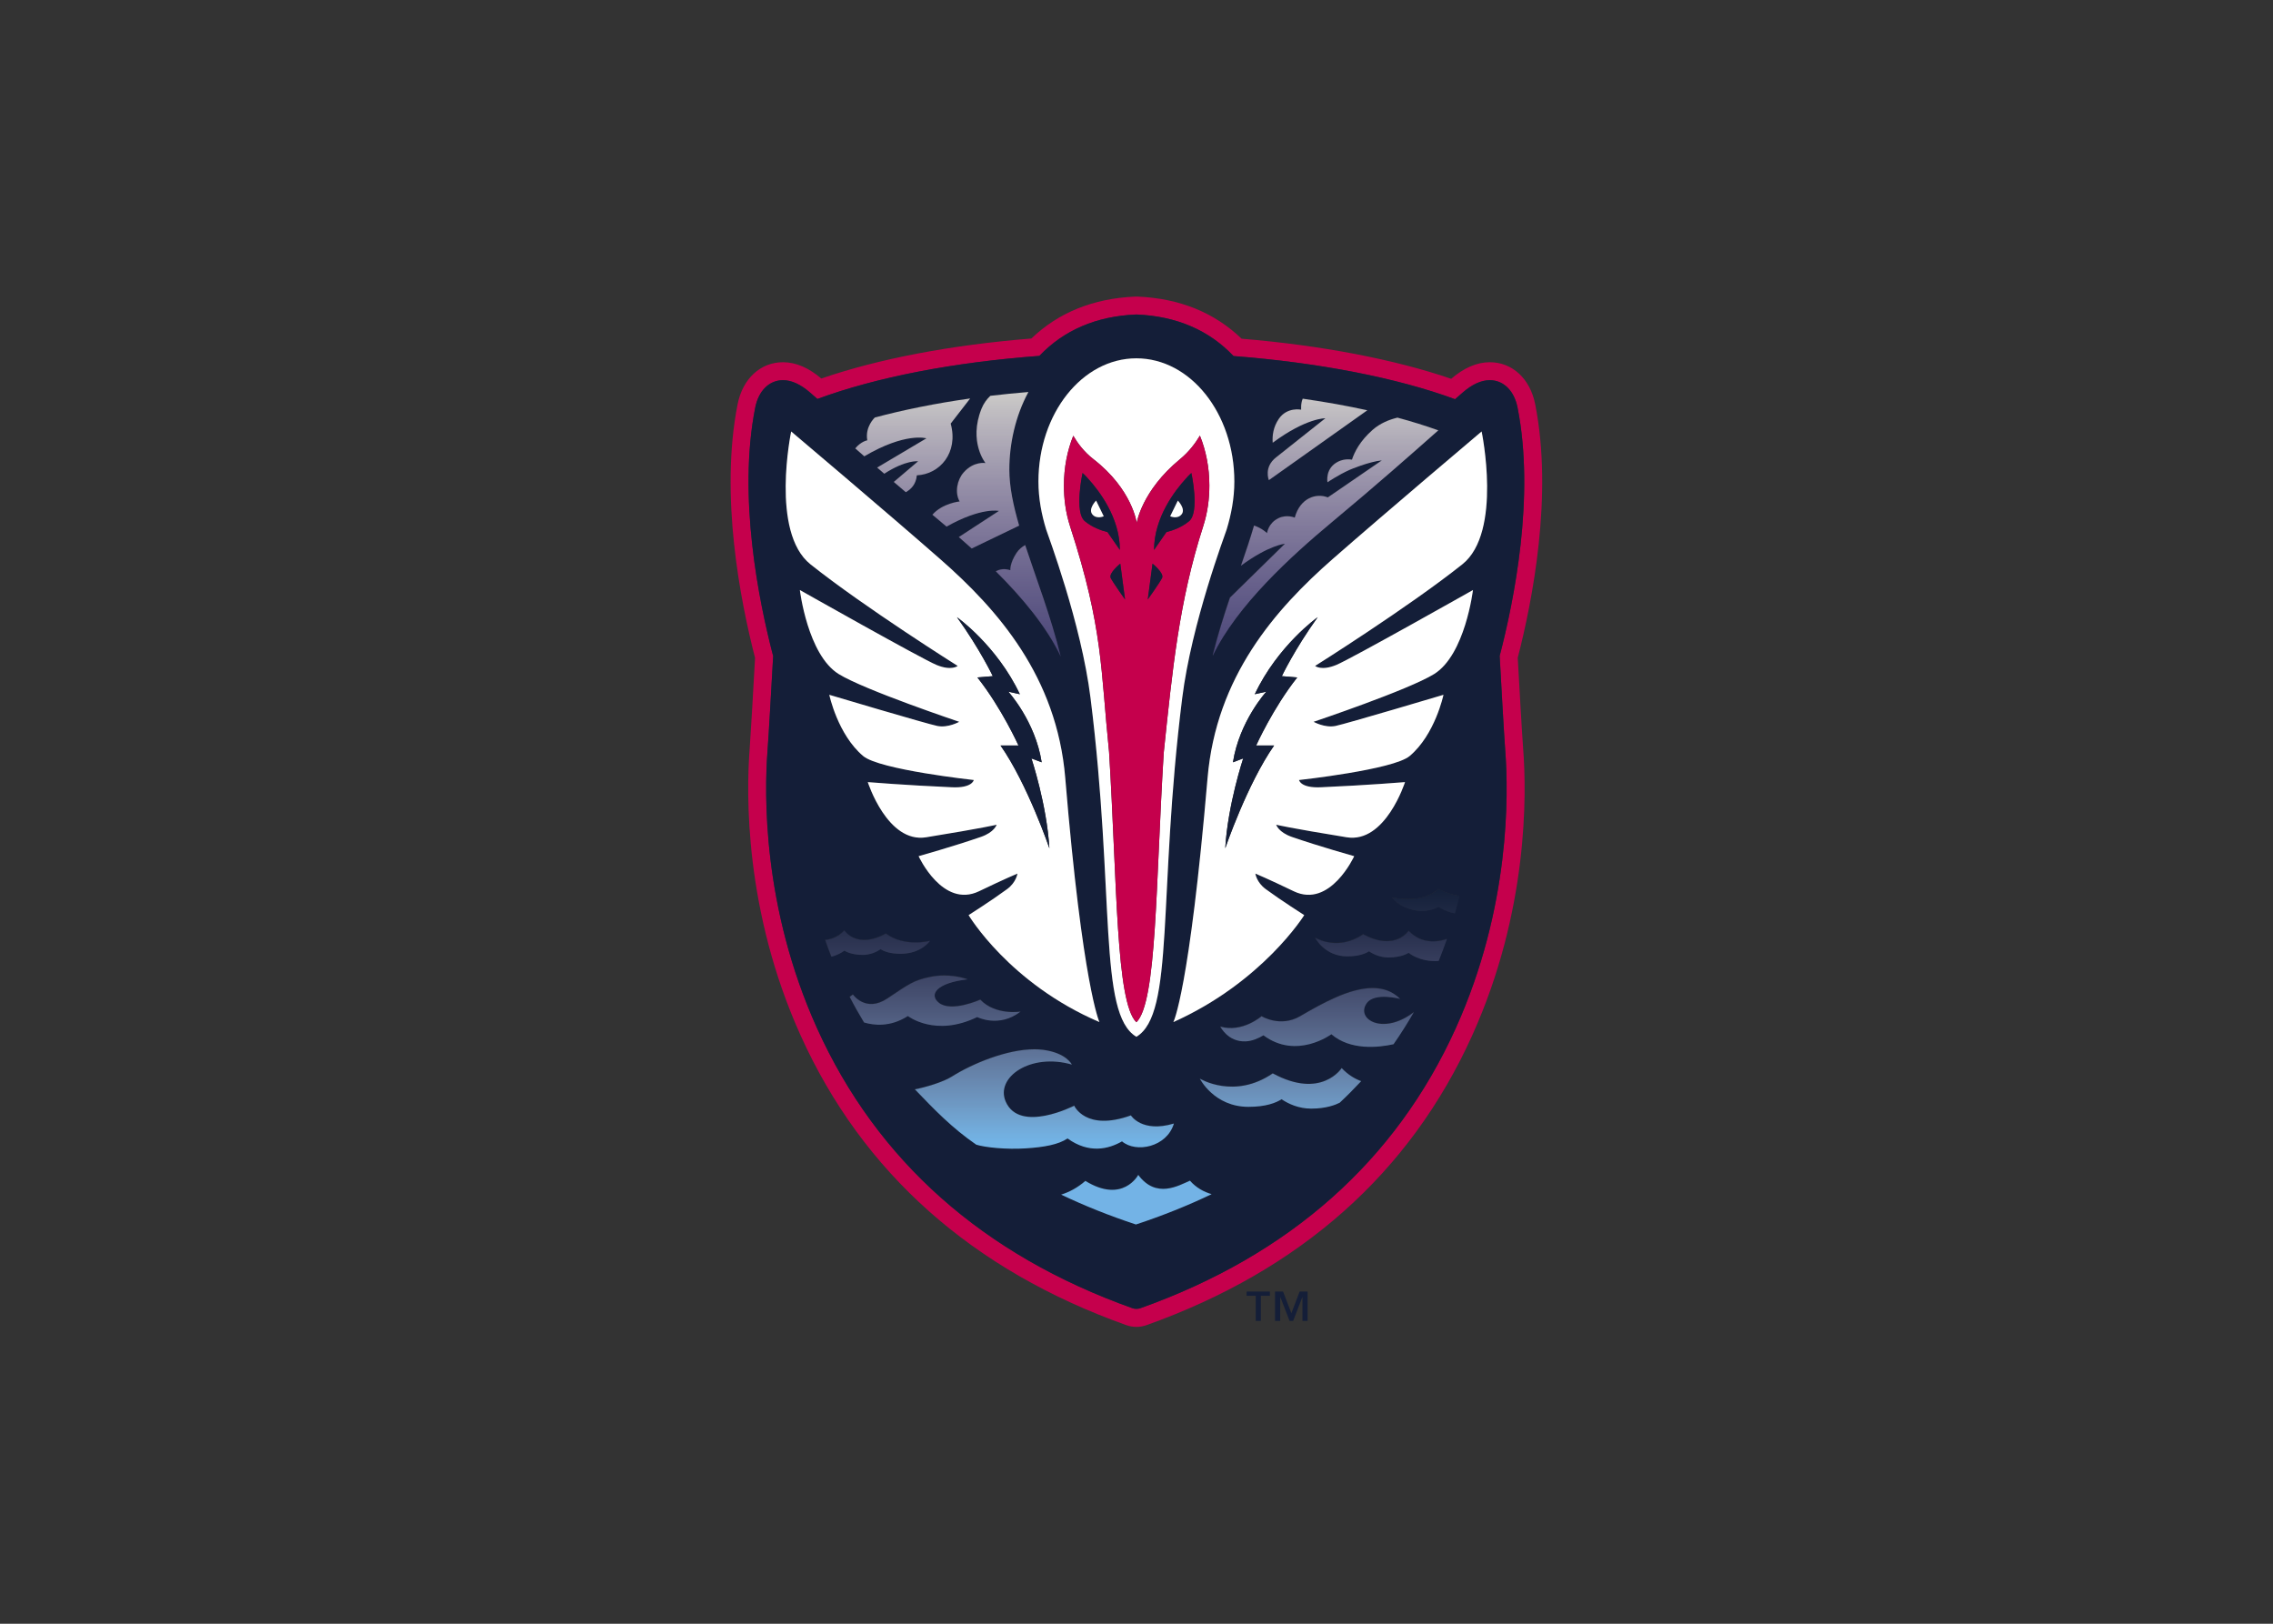 <svg clip-rule="evenodd" fill-rule="evenodd" stroke-linejoin="round" stroke-miterlimit="2" viewBox="0 0 560 400" xmlns="http://www.w3.org/2000/svg" xmlns:xlink="http://www.w3.org/1999/xlink"><rect x="0" y="0" width="560" height="400" fill="#333333" stroke="none"/><linearGradient id="a" gradientTransform="matrix(0 -12.969 12.969 0 2503.56 63.154)" gradientUnits="userSpaceOnUse" x1="0" x2="1" y1="0" y2="0"><stop offset="0" stop-color="#938ca6"/><stop offset=".02" stop-color="#938da6"/><stop offset=".03" stop-color="#948da7"/><stop offset=".06" stop-color="#958fa7"/><stop offset=".09" stop-color="#9791a8"/><stop offset=".11" stop-color="#9891a9"/><stop offset=".13" stop-color="#9992a9"/><stop offset=".14" stop-color="#9993aa"/><stop offset=".16" stop-color="#9a94aa"/><stop offset=".17" stop-color="#9b95ab"/><stop offset=".19" stop-color="#9c96ab"/><stop offset=".2" stop-color="#9c96ac"/><stop offset=".22" stop-color="#9d97ac"/><stop offset=".23" stop-color="#9e98ad"/><stop offset=".25" stop-color="#9f99ad"/><stop offset=".28" stop-color="#a09bae"/><stop offset=".3" stop-color="#a19caf"/><stop offset=".31" stop-color="#a29caf"/><stop offset=".34" stop-color="#a49eb0"/><stop offset=".36" stop-color="#a49fb1"/><stop offset=".38" stop-color="#a5a0b1"/><stop offset=".41" stop-color="#a7a2b2"/><stop offset=".42" stop-color="#a8a3b3"/><stop offset=".44" stop-color="#a9a3b3"/><stop offset=".45" stop-color="#a9a4b4"/><stop offset=".47" stop-color="#aaa5b4"/><stop offset=".48" stop-color="#aba6b5"/><stop offset=".5" stop-color="#aca7b5"/><stop offset=".53" stop-color="#aea9b6"/><stop offset=".55" stop-color="#aeaab7"/><stop offset=".56" stop-color="#afabb7"/><stop offset=".59" stop-color="#b1adb8"/><stop offset=".61" stop-color="#b2adb9"/><stop offset=".63" stop-color="#b3aeb9"/><stop offset=".66" stop-color="#b4b0ba"/><stop offset=".67" stop-color="#b5b1bb"/><stop offset=".69" stop-color="#b6b2bb"/><stop offset=".72" stop-color="#b8b4bc"/><stop offset=".73" stop-color="#b9b5bd"/><stop offset=".75" stop-color="#bab6bd"/><stop offset=".77" stop-color="#bab7be"/><stop offset=".89" stop-color="#c1bfc2"/><stop offset=".95" stop-color="#c5c3c4"/><stop offset=".98" stop-color="#c7c5c6"/><stop offset="1" stop-color="#c8c6c6"/></linearGradient><linearGradient id="b" gradientTransform="matrix(0 -32.944 32.944 0 2688.26 85.78)" gradientUnits="userSpaceOnUse" x1="0" x2="1" y1="0" y2="0"><stop offset="0" stop-color="#4a4778"/><stop offset=".01" stop-color="#4b4779"/><stop offset=".01" stop-color="#4b4879"/><stop offset=".02" stop-color="#4c4879"/><stop offset=".02" stop-color="#4c487a"/><stop offset=".02" stop-color="#4c497a"/><stop offset=".04" stop-color="#4d497a"/><stop offset=".05" stop-color="#4f4a7b"/><stop offset=".05" stop-color="#4f4b7b"/><stop offset=".05" stop-color="#4f4b7c"/><stop offset=".06" stop-color="#504b7c"/><stop offset=".07" stop-color="#504c7c"/><stop offset=".07" stop-color="#514c7c"/><stop offset=".07" stop-color="#514d7d"/><stop offset=".08" stop-color="#514d7d"/><stop offset=".09" stop-color="#524e7e"/><stop offset=".1" stop-color="#544f7e"/><stop offset=".12" stop-color="#555080"/><stop offset=".14" stop-color="#575280"/><stop offset=".14" stop-color="#575281"/><stop offset=".14" stop-color="#585281"/><stop offset=".15" stop-color="#585381"/><stop offset=".16" stop-color="#595382"/><stop offset=".16" stop-color="#595482"/><stop offset=".17" stop-color="#5a5482"/><stop offset=".17" stop-color="#5a5583"/><stop offset=".18" stop-color="#5b5683"/><stop offset=".2" stop-color="#5c5784"/><stop offset=".2" stop-color="#5d5784"/><stop offset=".2" stop-color="#5d5785"/><stop offset=".21" stop-color="#5e5885"/><stop offset=".23" stop-color="#5f5a86"/><stop offset=".23" stop-color="#605a86"/><stop offset=".23" stop-color="#605a87"/><stop offset=".25" stop-color="#615b87"/><stop offset=".26" stop-color="#635c88"/><stop offset=".26" stop-color="#635d88"/><stop offset=".27" stop-color="#635d89"/><stop offset=".28" stop-color="#655e89"/><stop offset=".29" stop-color="#665f8a"/><stop offset=".29" stop-color="#66608a"/><stop offset=".3" stop-color="#67608b"/><stop offset=".31" stop-color="#68618b"/><stop offset=".31" stop-color="#68628c"/><stop offset=".32" stop-color="#69628c"/><stop offset=".32" stop-color="#69638c"/><stop offset=".33" stop-color="#6a638d"/><stop offset=".33" stop-color="#6a648d"/><stop offset=".34" stop-color="#6b648d"/><stop offset=".34" stop-color="#6b658e"/><stop offset=".35" stop-color="#6c658e"/><stop offset=".35" stop-color="#6c668e"/><stop offset=".36" stop-color="#6d668e"/><stop offset=".36" stop-color="#6d668f"/><stop offset=".36" stop-color="#6d678f"/><stop offset=".37" stop-color="#6e678f"/><stop offset=".37" stop-color="#6e688f"/><stop offset=".39" stop-color="#706a91"/><stop offset=".4" stop-color="#726b91"/><stop offset=".41" stop-color="#726b92"/><stop offset=".41" stop-color="#736c92"/><stop offset=".42" stop-color="#736c93"/><stop offset=".42" stop-color="#746d93"/><stop offset=".43" stop-color="#746d93"/><stop offset=".43" stop-color="#756e93"/><stop offset=".43" stop-color="#756e94"/><stop offset=".45" stop-color="#777095"/><stop offset=".48" stop-color="#7a7397"/><stop offset=".48" stop-color="#7b7497"/><stop offset=".49" stop-color="#7b7497"/><stop offset=".49" stop-color="#7c7598"/><stop offset=".5" stop-color="#7c7598"/><stop offset=".5" stop-color="#7d7598"/><stop offset=".5" stop-color="#7d7698"/><stop offset=".51" stop-color="#7d7699"/><stop offset=".51" stop-color="#7e7799"/><stop offset=".52" stop-color="#7e7799"/><stop offset=".53" stop-color="#80799a"/><stop offset=".54" stop-color="#81799b"/><stop offset=".55" stop-color="#827b9c"/><stop offset=".55" stop-color="#837c9c"/><stop offset=".56" stop-color="#837c9c"/><stop offset=".58" stop-color="#867f9e"/><stop offset=".59" stop-color="#86809e"/><stop offset=".59" stop-color="#87809f"/><stop offset=".6" stop-color="#88819f"/><stop offset=".61" stop-color="#8a83a0"/><stop offset=".62" stop-color="#8a83a1"/><stop offset=".63" stop-color="#8c85a1"/><stop offset=".63" stop-color="#8c85a2"/><stop offset=".64" stop-color="#8d86a2"/><stop offset=".65" stop-color="#8e88a3"/><stop offset=".66" stop-color="#8f88a4"/><stop offset=".66" stop-color="#8f89a4"/><stop offset=".66" stop-color="#9089a4"/><stop offset=".67" stop-color="#908aa4"/><stop offset=".67" stop-color="#918aa5"/><stop offset=".68" stop-color="#918ba5"/><stop offset=".68" stop-color="#928ba5"/><stop offset=".68" stop-color="#928ca6"/><stop offset=".69" stop-color="#938ca6"/><stop offset=".69" stop-color="#938da6"/><stop offset=".7" stop-color="#948da6"/><stop offset=".7" stop-color="#948ea7"/><stop offset=".7" stop-color="#958ea7"/><stop offset=".71" stop-color="#958fa7"/><stop offset=".71" stop-color="#968fa8"/><stop offset=".71" stop-color="#9690a8"/><stop offset=".72" stop-color="#9790a8"/><stop offset=".72" stop-color="#9791a9"/><stop offset=".73" stop-color="#9891a9"/><stop offset=".73" stop-color="#9892a9"/><stop offset=".73" stop-color="#9992a9"/><stop offset=".74" stop-color="#9993aa"/><stop offset=".74" stop-color="#9a93aa"/><stop offset=".75" stop-color="#9a94aa"/><stop offset=".76" stop-color="#9c96ab"/><stop offset=".76" stop-color="#9c96ac"/><stop offset=".77" stop-color="#9e98ad"/><stop offset=".78" stop-color="#9e98ad"/><stop offset=".79" stop-color="#a09aae"/><stop offset=".8" stop-color="#a19bae"/><stop offset=".8" stop-color="#a19caf"/><stop offset=".8" stop-color="#a29caf"/><stop offset=".81" stop-color="#a29daf"/><stop offset=".81" stop-color="#a39db0"/><stop offset=".82" stop-color="#a39eb0"/><stop offset=".82" stop-color="#a49eb0"/><stop offset=".82" stop-color="#a49fb1"/><stop offset=".83" stop-color="#a59fb1"/><stop offset=".83" stop-color="#a5a0b1"/><stop offset=".84" stop-color="#a6a1b2"/><stop offset=".86" stop-color="#a9a3b3"/><stop offset=".86" stop-color="#a9a4b3"/><stop offset=".86" stop-color="#aaa4b4"/><stop offset=".87" stop-color="#aba6b4"/><stop offset=".88" stop-color="#aba6b5"/><stop offset=".88" stop-color="#aca7b5"/><stop offset=".89" stop-color="#ada8b6"/><stop offset=".89" stop-color="#ada9b6"/><stop offset=".89" stop-color="#aea9b6"/><stop offset=".9" stop-color="#aeaab7"/><stop offset=".9" stop-color="#afaab7"/><stop offset=".91" stop-color="#afabb7"/><stop offset=".91" stop-color="#b0abb8"/><stop offset=".91" stop-color="#b0acb8"/><stop offset=".92" stop-color="#b1adb8"/><stop offset=".92" stop-color="#b2adb9"/><stop offset=".93" stop-color="#b2aeb9"/><stop offset=".93" stop-color="#b3aeb9"/><stop offset=".93" stop-color="#b3afba"/><stop offset=".95" stop-color="#b6b2bb"/><stop offset=".96" stop-color="#b6b3bc"/><stop offset=".96" stop-color="#b8b4bc"/><stop offset=".97" stop-color="#b8b4bd"/><stop offset=".97" stop-color="#b9b5bd"/><stop offset=".98" stop-color="#b9b6bd"/><stop offset=".98" stop-color="#bab6be"/><stop offset=".99" stop-color="#bbb8be"/><stop offset=".99" stop-color="#bbb8bf"/><stop offset="1" stop-color="#bdb9bf"/></linearGradient><linearGradient id="c" gradientTransform="matrix(0 -11.27 11.27 0 2561.33 61.483)" gradientUnits="userSpaceOnUse" x1="0" x2="1" y1="0" y2="0"><stop offset="0" stop-color="#9993aa"/><stop offset=".02" stop-color="#9993aa"/><stop offset=".03" stop-color="#9a94aa"/><stop offset=".06" stop-color="#9b95ab"/><stop offset=".11" stop-color="#9e98ac"/><stop offset=".13" stop-color="#9e98ad"/><stop offset=".14" stop-color="#9f99ad"/><stop offset=".17" stop-color="#a09bae"/><stop offset=".19" stop-color="#a19baf"/><stop offset=".22" stop-color="#a29daf"/><stop offset=".23" stop-color="#a39eb0"/><stop offset=".25" stop-color="#a49eb0"/><stop offset=".28" stop-color="#a5a0b1"/><stop offset=".3" stop-color="#a6a1b2"/><stop offset=".31" stop-color="#a7a1b2"/><stop offset=".33" stop-color="#a7a2b2"/><stop offset=".36" stop-color="#a9a4b3"/><stop offset=".38" stop-color="#aaa4b4"/><stop offset=".39" stop-color="#aaa5b4"/><stop offset=".42" stop-color="#aca7b5"/><stop offset=".44" stop-color="#aca8b5"/><stop offset=".45" stop-color="#ada8b6"/><stop offset=".47" stop-color="#aea9b6"/><stop offset=".48" stop-color="#afaab7"/><stop offset=".5" stop-color="#afabb7"/><stop offset=".53" stop-color="#b1acb8"/><stop offset=".55" stop-color="#b2adb9"/><stop offset=".56" stop-color="#b2aeb9"/><stop offset=".61" stop-color="#b5b0ba"/><stop offset=".63" stop-color="#b5b1bb"/><stop offset=".64" stop-color="#b6b2bb"/><stop offset=".67" stop-color="#b8b4bc"/><stop offset=".69" stop-color="#b8b5bd"/><stop offset=".7" stop-color="#b9b5bd"/><stop offset=".73" stop-color="#bbb7be"/><stop offset=".75" stop-color="#bbb8bf"/><stop offset=".78" stop-color="#bdbabf"/><stop offset=".8" stop-color="#bebbc0"/><stop offset=".81" stop-color="#bebbc0"/><stop offset=".84" stop-color="#c0bdc1"/><stop offset=".86" stop-color="#c1bec2"/><stop offset=".88" stop-color="#c1bfc2"/><stop offset=".91" stop-color="#c3c1c3"/><stop offset=".92" stop-color="#c4c2c4"/><stop offset=".94" stop-color="#c5c2c4"/><stop offset=".95" stop-color="#c5c3c5"/><stop offset=".97" stop-color="#c6c4c5"/><stop offset=".98" stop-color="#c7c5c6"/><stop offset="1" stop-color="#c8c6c6"/></linearGradient><linearGradient id="d" gradientTransform="matrix(0 -21.657 21.657 0 2470.42 70.945)" gradientUnits="userSpaceOnUse" x1="0" x2="1" y1="0" y2="0"><stop offset="0" stop-color="#777095"/><stop offset=".01" stop-color="#777095"/><stop offset=".02" stop-color="#787195"/><stop offset=".02" stop-color="#787196"/><stop offset=".04" stop-color="#7a7296"/><stop offset=".05" stop-color="#7a7397"/><stop offset=".05" stop-color="#7b7497"/><stop offset=".06" stop-color="#7b7497"/><stop offset=".08" stop-color="#7c7598"/><stop offset=".09" stop-color="#7e7799"/><stop offset=".1" stop-color="#7e7799"/><stop offset=".11" stop-color="#7f789a"/><stop offset=".12" stop-color="#7f789a"/><stop offset=".13" stop-color="#80799a"/><stop offset=".13" stop-color="#81799b"/><stop offset=".14" stop-color="#817a9b"/><stop offset=".15" stop-color="#827b9b"/><stop offset=".16" stop-color="#827b9c"/><stop offset=".16" stop-color="#837c9c"/><stop offset=".17" stop-color="#847c9d"/><stop offset=".18" stop-color="#847d9d"/><stop offset=".19" stop-color="#857e9d"/><stop offset=".2" stop-color="#857e9e"/><stop offset=".21" stop-color="#87809e"/><stop offset=".22" stop-color="#87809f"/><stop offset=".25" stop-color="#8a83a0"/><stop offset=".26" stop-color="#8a83a1"/><stop offset=".27" stop-color="#8b85a1"/><stop offset=".28" stop-color="#8c85a2"/><stop offset=".29" stop-color="#8d86a2"/><stop offset=".3" stop-color="#8d87a3"/><stop offset=".3" stop-color="#8e87a3"/><stop offset=".31" stop-color="#8f88a3"/><stop offset=".32" stop-color="#8f88a4"/><stop offset=".34" stop-color="#908aa4"/><stop offset=".34" stop-color="#918aa5"/><stop offset=".35" stop-color="#928ba5"/><stop offset=".36" stop-color="#928ca6"/><stop offset=".37" stop-color="#938ca6"/><stop offset=".38" stop-color="#948da6"/><stop offset=".38" stop-color="#948ea7"/><stop offset=".39" stop-color="#958ea7"/><stop offset=".4" stop-color="#968fa8"/><stop offset=".41" stop-color="#9690a8"/><stop offset=".41" stop-color="#9790a8"/><stop offset=".42" stop-color="#9891a9"/><stop offset=".43" stop-color="#9892a9"/><stop offset=".45" stop-color="#9993aa"/><stop offset=".45" stop-color="#9a94aa"/><stop offset=".46" stop-color="#9b95ab"/><stop offset=".47" stop-color="#9b95ab"/><stop offset=".48" stop-color="#9d97ac"/><stop offset=".49" stop-color="#9d97ac"/><stop offset=".51" stop-color="#9f99ad"/><stop offset=".52" stop-color="#9f9aae"/><stop offset=".53" stop-color="#a19bae"/><stop offset=".54" stop-color="#a19caf"/><stop offset=".56" stop-color="#a39eb0"/><stop offset=".57" stop-color="#a49fb0"/><stop offset=".58" stop-color="#a59fb1"/><stop offset=".6" stop-color="#a7a2b2"/><stop offset=".61" stop-color="#a8a2b3"/><stop offset=".62" stop-color="#a8a3b3"/><stop offset=".63" stop-color="#a9a4b3"/><stop offset=".65" stop-color="#aba6b5"/><stop offset=".66" stop-color="#aca8b5"/><stop offset=".67" stop-color="#ada8b6"/><stop offset=".68" stop-color="#aea9b6"/><stop offset=".7" stop-color="#afabb7"/><stop offset=".7" stop-color="#b0abb8"/><stop offset=".71" stop-color="#b1acb8"/><stop offset=".72" stop-color="#b1adb8"/><stop offset=".73" stop-color="#b3afb9"/><stop offset=".74" stop-color="#b3afba"/><stop offset=".75" stop-color="#b4b0ba"/><stop offset=".77" stop-color="#b6b2bb"/><stop offset=".77" stop-color="#b6b2bc"/><stop offset=".79" stop-color="#b8b4bc"/><stop offset=".8" stop-color="#b9b5bd"/><stop offset=".8" stop-color="#b9b6bd"/><stop offset=".81" stop-color="#bab6be"/><stop offset=".82" stop-color="#bbb7be"/><stop offset=".83" stop-color="#bbb8bf"/><stop offset=".84" stop-color="#bdbabf"/><stop offset=".88" stop-color="#c0bdc1"/><stop offset=".89" stop-color="#c1bfc2"/><stop offset=".9" stop-color="#c2c0c3"/><stop offset=".91" stop-color="#c3c0c3"/><stop offset=".93" stop-color="#c5c3c4"/><stop offset=".95" stop-color="#c7c5c5"/><stop offset=".95" stop-color="#c7c5c6"/><stop offset=".98" stop-color="#cac8c7"/><stop offset=".98" stop-color="#cac9c8"/><stop offset=".99" stop-color="#cbcac8"/><stop offset="1" stop-color="#cccbc9"/></linearGradient><linearGradient id="e" gradientTransform="matrix(0 -15.421 15.421 0 3493.07 85.892)" gradientUnits="userSpaceOnUse" x1="0" x2="1" y1="0" y2="0"><stop offset="0" stop-color="#4a4778"/><stop offset=".02" stop-color="#4a4778"/><stop offset=".03" stop-color="#4b4779"/><stop offset=".05" stop-color="#4c4879"/><stop offset=".06" stop-color="#4c497a"/><stop offset=".08" stop-color="#4d497a"/><stop offset=".13" stop-color="#4f4b7b"/><stop offset=".14" stop-color="#504b7c"/><stop offset=".16" stop-color="#504c7c"/><stop offset=".17" stop-color="#514c7d"/><stop offset=".19" stop-color="#524d7d"/><stop offset=".2" stop-color="#524e7e"/><stop offset=".22" stop-color="#534e7e"/><stop offset=".23" stop-color="#544f7e"/><stop offset=".25" stop-color="#544f7f"/><stop offset=".27" stop-color="#55507f"/><stop offset=".33" stop-color="#585281"/><stop offset=".34" stop-color="#585382"/><stop offset=".36" stop-color="#595482"/><stop offset=".38" stop-color="#5a5482"/><stop offset=".41" stop-color="#5b5683"/><stop offset=".42" stop-color="#5c5684"/><stop offset=".44" stop-color="#5d5784"/><stop offset=".45" stop-color="#5d5885"/><stop offset=".47" stop-color="#5e5885"/><stop offset=".48" stop-color="#5f5986"/><stop offset=".5" stop-color="#605a86"/><stop offset=".52" stop-color="#605a87"/><stop offset=".55" stop-color="#625c87"/><stop offset=".56" stop-color="#625c88"/><stop offset=".58" stop-color="#635d88"/><stop offset=".61" stop-color="#655e89"/><stop offset=".63" stop-color="#655f8a"/><stop offset=".64" stop-color="#66608a"/><stop offset=".66" stop-color="#67608b"/><stop offset=".67" stop-color="#68618b"/><stop offset=".69" stop-color="#68628c"/><stop offset=".7" stop-color="#69638c"/><stop offset=".72" stop-color="#6a638d"/><stop offset=".73" stop-color="#6b648d"/><stop offset=".75" stop-color="#6b658e"/><stop offset=".77" stop-color="#6c668e"/><stop offset=".78" stop-color="#6d668f"/><stop offset=".83" stop-color="#6f6990"/><stop offset=".84" stop-color="#706991"/><stop offset=".89" stop-color="#726c92"/><stop offset=".91" stop-color="#736c92"/><stop offset=".92" stop-color="#746d93"/><stop offset=".94" stop-color="#756e93"/><stop offset=".98" stop-color="#777095"/><stop offset="1" stop-color="#787195"/></linearGradient><linearGradient id="f" gradientTransform="matrix(0 14.487 -14.487 0 -6392.93 140.262)" gradientUnits="userSpaceOnUse" x1="0" x2="1" y1="0" y2="0"><stop offset="0" stop-color="#5d7297"/><stop offset=".01" stop-color="#5e7397"/><stop offset=".02" stop-color="#5e7398"/><stop offset=".02" stop-color="#5e7499"/><stop offset=".03" stop-color="#5f7499"/><stop offset=".05" stop-color="#5f759a"/><stop offset=".07" stop-color="#60779c"/><stop offset=".08" stop-color="#60789d"/><stop offset=".09" stop-color="#61789e"/><stop offset=".09" stop-color="#61799e"/><stop offset=".1" stop-color="#61799f"/><stop offset=".11" stop-color="#617aa0"/><stop offset=".12" stop-color="#627ba0"/><stop offset=".13" stop-color="#627ba1"/><stop offset=".13" stop-color="#627ca2"/><stop offset=".14" stop-color="#637ca2"/><stop offset=".15" stop-color="#637da3"/><stop offset=".16" stop-color="#637da3"/><stop offset=".16" stop-color="#637ea4"/><stop offset=".17" stop-color="#647fa5"/><stop offset=".18" stop-color="#647fa5"/><stop offset=".2" stop-color="#6480a7"/><stop offset=".2" stop-color="#6581a7"/><stop offset=".22" stop-color="#6582a9"/><stop offset=".23" stop-color="#6683a9"/><stop offset=".27" stop-color="#6785ad"/><stop offset=".28" stop-color="#6787ae"/><stop offset=".29" stop-color="#6887af"/><stop offset=".3" stop-color="#6888af"/><stop offset=".3" stop-color="#6888b0"/><stop offset=".32" stop-color="#688ab2"/><stop offset=".33" stop-color="#698ab2"/><stop offset=".34" stop-color="#698bb3"/><stop offset=".34" stop-color="#698bb4"/><stop offset=".35" stop-color="#698cb4"/><stop offset=".36" stop-color="#6a8db5"/><stop offset=".37" stop-color="#6a8db6"/><stop offset=".38" stop-color="#6a8eb6"/><stop offset=".38" stop-color="#6a8eb7"/><stop offset=".39" stop-color="#6a8fb8"/><stop offset=".4" stop-color="#6b90b8"/><stop offset=".41" stop-color="#6b90b9"/><stop offset=".42" stop-color="#6b91bb"/><stop offset=".43" stop-color="#6c92bb"/><stop offset=".44" stop-color="#6c92bc"/><stop offset=".45" stop-color="#6c94bd"/><stop offset=".47" stop-color="#6c95bf"/><stop offset=".48" stop-color="#6d95c0"/><stop offset=".5" stop-color="#6d97c2"/><stop offset=".51" stop-color="#6d98c2"/><stop offset=".52" stop-color="#6e98c3"/><stop offset=".54" stop-color="#6e9ac5"/><stop offset=".55" stop-color="#6e9bc6"/><stop offset=".55" stop-color="#6e9bc7"/><stop offset=".57" stop-color="#6f9dc8"/><stop offset=".58" stop-color="#6f9dc9"/><stop offset=".59" stop-color="#6f9eca"/><stop offset=".61" stop-color="#6fa0cc"/><stop offset=".62" stop-color="#70a0cd"/><stop offset=".63" stop-color="#70a1cd"/><stop offset=".63" stop-color="#70a1ce"/><stop offset=".65" stop-color="#70a3d0"/><stop offset=".66" stop-color="#70a3d0"/><stop offset=".69" stop-color="#71a6d3"/><stop offset=".7" stop-color="#71a6d4"/><stop offset=".71" stop-color="#71a7d6"/><stop offset=".72" stop-color="#71a8d6"/><stop offset=".74" stop-color="#71aad9"/><stop offset=".75" stop-color="#72aad9"/><stop offset=".79" stop-color="#72addd"/><stop offset=".81" stop-color="#72afe0"/><stop offset=".82" stop-color="#72b0e0"/><stop offset=".83" stop-color="#72b0e1"/><stop offset=".88" stop-color="#72b3e5"/><stop offset="1" stop-color="#72b4e5"/></linearGradient><linearGradient id="g" gradientTransform="matrix(0 3.636 -3.636 0 -5653.36 123.803)" gradientUnits="userSpaceOnUse" x1="0" x2="1" y1="0" y2="0"><stop offset="0" stop-color="#27304d"/><stop offset=".06" stop-color="#28304d"/><stop offset=".09" stop-color="#28304e"/><stop offset=".16" stop-color="#29314e"/><stop offset=".22" stop-color="#2a324f"/><stop offset=".25" stop-color="#2a3250"/><stop offset=".28" stop-color="#2b3350"/><stop offset=".31" stop-color="#2b3351"/><stop offset=".34" stop-color="#2c3351"/><stop offset=".38" stop-color="#2c3451"/><stop offset=".41" stop-color="#2c3452"/><stop offset=".44" stop-color="#2d3452"/><stop offset=".47" stop-color="#2d3553"/><stop offset=".5" stop-color="#2e3553"/><stop offset=".56" stop-color="#2e3654"/><stop offset=".59" stop-color="#2f3654"/><stop offset=".66" stop-color="#2f3755"/><stop offset=".69" stop-color="#303756"/><stop offset=".72" stop-color="#303856"/><stop offset=".75" stop-color="#313857"/><stop offset=".78" stop-color="#313957"/><stop offset=".81" stop-color="#313958"/><stop offset=".84" stop-color="#323958"/><stop offset=".88" stop-color="#323a58"/><stop offset=".91" stop-color="#333a59"/><stop offset=".94" stop-color="#333b59"/><stop offset=".97" stop-color="#333b5a"/><stop offset="1" stop-color="#343b5a"/></linearGradient><linearGradient id="h" gradientTransform="matrix(0 3.352 -3.352 0 -5311.16 118.091)" gradientUnits="userSpaceOnUse" x1="0" x2="1" y1="0" y2="0"><stop offset="0" stop-color="#14213a"/><stop offset=".03" stop-color="#14213a"/><stop offset=".09" stop-color="#15213a"/><stop offset=".13" stop-color="#15213b"/><stop offset=".19" stop-color="#16223b"/><stop offset=".22" stop-color="#16223c"/><stop offset=".25" stop-color="#17223c"/><stop offset=".28" stop-color="#17233c"/><stop offset=".31" stop-color="#17233d"/><stop offset=".38" stop-color="#18233d"/><stop offset=".41" stop-color="#18243e"/><stop offset=".47" stop-color="#19243e"/><stop offset=".5" stop-color="#19243f"/><stop offset=".56" stop-color="#1a253f"/><stop offset=".63" stop-color="#1b2540"/><stop offset=".66" stop-color="#1b2640"/><stop offset=".72" stop-color="#1c2641"/><stop offset=".75" stop-color="#1c2741"/><stop offset=".91" stop-color="#1e2843"/><stop offset=".94" stop-color="#1e2844"/><stop offset=".97" stop-color="#1f2844"/><stop offset="1" stop-color="#1f2944"/></linearGradient><linearGradient id="i" gradientTransform="matrix(0 4.355 -4.355 0 -5585 123.849)" gradientUnits="userSpaceOnUse" x1="0" x2="1" y1="0" y2="0"><stop offset="0" stop-color="#28304d"/><stop offset=".06" stop-color="#28304e"/><stop offset=".19" stop-color="#2a3250"/><stop offset=".2" stop-color="#2b3250"/><stop offset=".27" stop-color="#2b3351"/><stop offset=".28" stop-color="#2c3351"/><stop offset=".3" stop-color="#2c3451"/><stop offset=".33" stop-color="#2c3452"/><stop offset=".34" stop-color="#2d3452"/><stop offset=".36" stop-color="#2d3552"/><stop offset=".39" stop-color="#2d3553"/><stop offset=".45" stop-color="#2e3654"/><stop offset=".47" stop-color="#2f3654"/><stop offset=".48" stop-color="#2f3655"/><stop offset=".53" stop-color="#2f3755"/><stop offset=".55" stop-color="#303756"/><stop offset=".56" stop-color="#303756"/><stop offset=".59" stop-color="#303856"/><stop offset=".61" stop-color="#313857"/><stop offset=".63" stop-color="#313857"/><stop offset=".66" stop-color="#313957"/><stop offset=".67" stop-color="#323958"/><stop offset=".69" stop-color="#323958"/><stop offset=".72" stop-color="#323a58"/><stop offset=".73" stop-color="#333a59"/><stop offset=".75" stop-color="#333a59"/><stop offset=".77" stop-color="#333b59"/><stop offset=".78" stop-color="#333b5a"/><stop offset=".83" stop-color="#343b5a"/><stop offset=".94" stop-color="#363d5c"/><stop offset=".95" stop-color="#363d5d"/><stop offset="1" stop-color="#373e5d"/></linearGradient><linearGradient id="j" gradientTransform="matrix(0 5.605 -5.605 0 -6480.19 142.858)" gradientUnits="userSpaceOnUse" x1="0" x2="1" y1="0" y2="0"><stop offset="0" stop-color="#647fa6"/><stop offset=".02" stop-color="#6480a6"/><stop offset=".03" stop-color="#6480a7"/><stop offset=".05" stop-color="#6580a7"/><stop offset=".08" stop-color="#6581a8"/><stop offset=".14" stop-color="#6683aa"/><stop offset=".19" stop-color="#6685ac"/><stop offset=".2" stop-color="#6785ac"/><stop offset=".22" stop-color="#6785ad"/><stop offset=".23" stop-color="#6786ad"/><stop offset=".25" stop-color="#6786ae"/><stop offset=".27" stop-color="#6787ae"/><stop offset=".28" stop-color="#6887af"/><stop offset=".3" stop-color="#6888af"/><stop offset=".31" stop-color="#6888b0"/><stop offset=".33" stop-color="#6889b0"/><stop offset=".34" stop-color="#6889b1"/><stop offset=".36" stop-color="#688ab1"/><stop offset=".39" stop-color="#698ab3"/><stop offset=".41" stop-color="#698bb3"/><stop offset=".42" stop-color="#698bb4"/><stop offset=".44" stop-color="#698cb4"/><stop offset=".45" stop-color="#698cb5"/><stop offset=".47" stop-color="#6a8db5"/><stop offset=".48" stop-color="#6a8db6"/><stop offset=".5" stop-color="#6a8eb6"/><stop offset=".52" stop-color="#6a8eb7"/><stop offset=".53" stop-color="#6a8fb7"/><stop offset=".55" stop-color="#6b8fb8"/><stop offset=".56" stop-color="#6b8fb8"/><stop offset=".59" stop-color="#6b90ba"/><stop offset=".61" stop-color="#6b91ba"/><stop offset=".63" stop-color="#6b91bb"/><stop offset=".64" stop-color="#6b92bb"/><stop offset=".66" stop-color="#6c92bc"/><stop offset=".67" stop-color="#6c93bc"/><stop offset=".69" stop-color="#6c93bd"/><stop offset=".7" stop-color="#6c94bd"/><stop offset=".72" stop-color="#6c94be"/><stop offset=".73" stop-color="#6c95be"/><stop offset=".77" stop-color="#6d95c0"/><stop offset=".78" stop-color="#6d96c0"/><stop offset=".8" stop-color="#6d96c1"/><stop offset=".81" stop-color="#6d97c1"/><stop offset=".83" stop-color="#6d97c2"/><stop offset=".84" stop-color="#6d98c2"/><stop offset=".86" stop-color="#6d98c3"/><stop offset=".88" stop-color="#6e99c3"/><stop offset=".89" stop-color="#6e99c4"/><stop offset=".95" stop-color="#6e9bc6"/><stop offset=".97" stop-color="#6e9bc7"/><stop offset=".98" stop-color="#6f9cc7"/><stop offset="1" stop-color="#6f9cc8"/></linearGradient><linearGradient id="k" gradientTransform="matrix(0 8.58 -8.58 0 -5933.91 130.037)" gradientUnits="userSpaceOnUse" x1="0" x2="1" y1="0" y2="0"><stop offset="0" stop-color="#3d4565"/><stop offset=".02" stop-color="#3d4565"/><stop offset=".05" stop-color="#3e4667"/><stop offset=".06" stop-color="#3f4767"/><stop offset=".08" stop-color="#3f4768"/><stop offset=".09" stop-color="#404868"/><stop offset=".11" stop-color="#404869"/><stop offset=".13" stop-color="#414969"/><stop offset=".16" stop-color="#414a6b"/><stop offset=".17" stop-color="#424b6b"/><stop offset=".19" stop-color="#424b6c"/><stop offset=".2" stop-color="#434c6c"/><stop offset=".22" stop-color="#434c6d"/><stop offset=".23" stop-color="#444d6e"/><stop offset=".25" stop-color="#444d6e"/><stop offset=".33" stop-color="#465071"/><stop offset=".36" stop-color="#475173"/><stop offset=".38" stop-color="#485273"/><stop offset=".39" stop-color="#485274"/><stop offset=".41" stop-color="#495374"/><stop offset=".42" stop-color="#495475"/><stop offset=".44" stop-color="#4a5476"/><stop offset=".45" stop-color="#4a5576"/><stop offset=".47" stop-color="#4a5577"/><stop offset=".48" stop-color="#4b5678"/><stop offset=".5" stop-color="#4b5678"/><stop offset=".53" stop-color="#4c587a"/><stop offset=".55" stop-color="#4d587a"/><stop offset=".58" stop-color="#4d597b"/><stop offset=".61" stop-color="#4e5b7d"/><stop offset=".63" stop-color="#4f5b7d"/><stop offset=".64" stop-color="#4f5c7e"/><stop offset=".66" stop-color="#505c7f"/><stop offset=".69" stop-color="#505e80"/><stop offset=".7" stop-color="#515e81"/><stop offset=".72" stop-color="#515f81"/><stop offset=".73" stop-color="#525f82"/><stop offset=".75" stop-color="#526083"/><stop offset=".77" stop-color="#536183"/><stop offset=".78" stop-color="#536184"/><stop offset=".8" stop-color="#536285"/><stop offset=".81" stop-color="#546385"/><stop offset=".83" stop-color="#546386"/><stop offset=".86" stop-color="#556488"/><stop offset=".88" stop-color="#556588"/><stop offset=".91" stop-color="#56668a"/><stop offset=".92" stop-color="#57678a"/><stop offset=".95" stop-color="#57688c"/><stop offset=".97" stop-color="#58698c"/><stop offset="1" stop-color="#596a8e"/></linearGradient><linearGradient id="l" gradientTransform="matrix(0 9.968 -9.968 0 -5962.04 131.773)" gradientUnits="userSpaceOnUse" x1="0" x2="1" y1="0" y2="0"><stop offset="0" stop-color="#434c6d"/><stop offset=".05" stop-color="#444e6f"/><stop offset=".05" stop-color="#454e6f"/><stop offset=".06" stop-color="#454e6f"/><stop offset=".07" stop-color="#454f70"/><stop offset=".09" stop-color="#465071"/><stop offset=".1" stop-color="#465071"/><stop offset=".11" stop-color="#475071"/><stop offset=".13" stop-color="#475172"/><stop offset=".13" stop-color="#475173"/><stop offset=".16" stop-color="#485274"/><stop offset=".16" stop-color="#485374"/><stop offset=".17" stop-color="#495374"/><stop offset=".18" stop-color="#495375"/><stop offset=".2" stop-color="#495475"/><stop offset=".2" stop-color="#4a5476"/><stop offset=".21" stop-color="#4a5576"/><stop offset=".23" stop-color="#4a5577"/><stop offset=".23" stop-color="#4b5677"/><stop offset=".25" stop-color="#4b5678"/><stop offset=".26" stop-color="#4b5778"/><stop offset=".29" stop-color="#4c587a"/><stop offset=".3" stop-color="#4d587a"/><stop offset=".32" stop-color="#4d597b"/><stop offset=".34" stop-color="#4e5a7d"/><stop offset=".35" stop-color="#4e5b7d"/><stop offset=".36" stop-color="#4f5b7d"/><stop offset=".37" stop-color="#4f5b7e"/><stop offset=".38" stop-color="#4f5c7e"/><stop offset=".39" stop-color="#505c7f"/><stop offset=".4" stop-color="#505d7f"/><stop offset=".41" stop-color="#505d80"/><stop offset=".41" stop-color="#505e80"/><stop offset=".42" stop-color="#515e80"/><stop offset=".43" stop-color="#515e81"/><stop offset=".44" stop-color="#515f81"/><stop offset=".45" stop-color="#515f82"/><stop offset=".45" stop-color="#525f82"/><stop offset=".46" stop-color="#526082"/><stop offset=".51" stop-color="#536285"/><stop offset=".52" stop-color="#546285"/><stop offset=".52" stop-color="#546385"/><stop offset=".57" stop-color="#556588"/><stop offset=".58" stop-color="#566588"/><stop offset=".59" stop-color="#566589"/><stop offset=".59" stop-color="#566689"/><stop offset=".6" stop-color="#56668a"/><stop offset=".61" stop-color="#56678a"/><stop offset=".62" stop-color="#57678a"/><stop offset=".63" stop-color="#57678b"/><stop offset=".63" stop-color="#57688b"/><stop offset=".64" stop-color="#57688c"/><stop offset=".65" stop-color="#58688c"/><stop offset=".66" stop-color="#58698c"/><stop offset=".66" stop-color="#58698d"/><stop offset=".67" stop-color="#586a8d"/><stop offset=".69" stop-color="#596a8e"/><stop offset=".7" stop-color="#596b8e"/><stop offset=".74" stop-color="#5a6d91"/><stop offset=".75" stop-color="#5b6d91"/><stop offset=".77" stop-color="#5b6e92"/><stop offset=".77" stop-color="#5b6e93"/><stop offset=".78" stop-color="#5b6f93"/><stop offset=".79" stop-color="#5c6f93"/><stop offset=".8" stop-color="#5c7094"/><stop offset=".81" stop-color="#5c7095"/><stop offset=".82" stop-color="#5c7195"/><stop offset=".84" stop-color="#5d7296"/><stop offset=".85" stop-color="#5d7297"/><stop offset=".86" stop-color="#5e7397"/><stop offset=".88" stop-color="#5e7398"/><stop offset=".89" stop-color="#5e7499"/><stop offset=".9" stop-color="#5f7499"/><stop offset=".92" stop-color="#5f769b"/><stop offset=".93" stop-color="#5f769b"/><stop offset=".94" stop-color="#60769c"/><stop offset=".96" stop-color="#60789d"/><stop offset=".97" stop-color="#60789d"/><stop offset=".98" stop-color="#61789e"/><stop offset=".98" stop-color="#61799e"/><stop offset=".99" stop-color="#61799f"/><stop offset="1" stop-color="#617a9f"/></linearGradient><clipPath id="m"><path clip-rule="evenodd" d="m92.648 52.82s-1.387 1.27-1.039 3.156c0 0-.856.137-1.668 1.114.406.359.82.722 1.25 1.097 5.719-3.371 8.598-2.488 8.598-2.488l-6.817 4.047c.321.273.656.566.985.851 2.972-1.933 4.687-1.726 4.687-1.726l-3.371 2.863c.535.465 1.094.938 1.66 1.418.731-.402 1.414-1.09 1.531-2.336 3.168-.137 5.786-3.117 4.684-7.156l2.695-3.477c-4.754.672-9.191 1.563-13.195 2.637"/></clipPath><clipPath id="n"><path clip-rule="evenodd" d="m161.54 54.535c-1.734 1.527-2.504 3.055-2.848 4.113-.379-.062-1.316-.136-2.222.45-1.493.964-1.168 2.683-1.168 2.683s1.511-1.035 3.117-1.742c0 0 2.574-1.102 4.406-1.289l-7.476 5.125c-1.622-.637-3.836.074-4.579 2.801 0 0-1.097-.489-2.269.082-1.41.687-1.563 2.062-1.563 2.062s-.699-.687-1.8-1.051c-.52 1.782-1.137 3.625-1.809 5.555 3.887-2.859 6.078-3.031 6.078-3.031l-7.601 7.453c-.856 2.523-1.68 5.148-2.356 7.859l-.019.176c3.343-6.969 10.901-13.828 16.394-18.406 6.325-5.269 10.853-9.273 14.817-12.781-1.762-.629-3.641-1.219-5.653-1.758-1.129.274-2.39.766-3.449 1.7"/></clipPath><clipPath id="o"><path clip-rule="evenodd" d="m151.66 51.734s-1.957-.41-3.102 1.281c-.777 1.149-.91 2.328-.836 3.293 4.657-3.453 7.286-3.386 7.286-3.386l-6.793 5.39c-1.786 1.379-1.024 3.172-1.024 3.172l13.625-9.668c-2.82-.617-5.808-1.156-8.937-1.602-.293.625-.219 1.52-.219 1.52"/></clipPath><clipPath id="p"><path clip-rule="evenodd" d="m108.64 49.816c-.496.465-.93 1.051-1.223 1.781-1.836 4.586.547 7.524.547 7.524s-1.625-.293-3.031 1.312c-.875.992-1.254 2.754-.547 4.004 0 0-2.379.238-3.766 1.836.442.371.856.719 1.313 1.102.215.175.43.363.645.542 4.839-2.726 7.246-2.171 7.246-2.171l-5.551 3.617c.586.508 1.183 1.039 1.785 1.582l6.57-3.164c-.808-2.778-1.359-5.375-1.359-7.743 0-3.527.816-7.382 2.637-10.75-1.782.153-3.551.317-5.266.528"/></clipPath><clipPath id="q"><path clip-rule="evenodd" d="m112.26 71.559c-.949 1.445-.855 2.391-.855 2.391-.887-.297-1.571-.09-2.008.156 3.617 3.594 7.035 7.672 8.984 11.785-1.359-5.535-3.371-10.715-4.922-15.418-.429.238-.859.578-1.199 1.086"/></clipPath><clipPath id="r"><path clip-rule="evenodd" d="m103.28 144.05c-1.176.742-3.621 1.473-5.086 1.746 2.684 2.805 5.156 5.363 8.496 7.66 1.258.391 4.18.684 6.821.512 2.589-.16 4.574-.535 5.808-1.375 2.985 2.152 5.692 1.469 7.543.402 1.922 1.649 6.207.813 7.184-2.464-4.442 1.332-5.953-1.125-5.953-1.125-6.278 2.253-7.848-1.344-7.848-1.344s-7.543 3.871-9.481-.567c-1.468-3.386 3.473-6.773 9.153-5.125 0 0-.742-1.617-3.993-2.043-.382-.05-.785-.07-1.195-.07-3.773 0-8.555 1.965-11.449 3.793"/></clipPath><clipPath id="s"><path clip-rule="evenodd" d="m88.434 123.81c-.836.883-1.781 1.227-2.648 1.312.265.766.546 1.54.859 2.321 1.152-.305 1.789-.84 1.789-.84s.848.59 2.539.59c1.055 0 1.906-.406 2.485-.789.445.289 1.289.636 2.761.636 2.879 0 4.063-1.789 4.063-1.789s-3.496.922-6.094-1.004c-4.02 2.188-5.719-.386-5.754-.437z"/></clipPath><clipPath id="t"><path clip-rule="evenodd" d="m164.29 119.25s.781 1.371 3.32 1.805c1.711.293 3.09-.516 3.09-.516s.813.625 2.242.906c.223-.804.43-1.597.614-2.39-1.715-.262-2.856-.961-2.856-.961-2.402 2.187-6.41 1.156-6.41 1.156"/></clipPath><clipPath id="u"><path clip-rule="evenodd" d="m121.79 158.47c-1.109.969-2.254 1.559-3.352 1.898 3.243 1.551 6.692 2.926 10.348 4.133 3.707-1.222 7.196-2.625 10.48-4.195-1.078-.317-2.136-.883-3-1.867-1.597.691-4.683 2.531-7.156-.797 0 0-2.121 4.027-7.32.828"/></clipPath><clipPath id="v"><path clip-rule="evenodd" d="m160.25 124.34c-3.477 2.387-6.586.52-6.648.48.039.079 1.339 2.575 4.433 2.575 1.61 0 2.528-.379 3.02-.7.625.422 1.551.856 2.707.856 1.847 0 2.773-.645 2.773-.645s1.512 1.309 4.156 1.129c.414-1.027.797-2.039 1.145-3.043-1.184.399-3.473.801-5.301-1.133 0 0-1.848 2.891-6.285.481"/></clipPath><clipPath id="w"><path clip-rule="evenodd" d="m147.73 143.59c-5.332 3.652-10.094.727-10.094.727s1.957 3.902 6.727 3.902c2.441 0 3.832-.57 4.582-1.051.949.633 2.355 1.297 4.113 1.297 2.09 0 3.398-.543 3.933-.816 1.036-.965 2.02-1.961 2.973-2.985-.918-.336-1.844-.906-2.699-1.805 0 0-2.805 4.383-9.535.731"/></clipPath><clipPath id="x"><path clip-rule="evenodd" d="m100.36 130.23c-2.352.484-2.949.973-5.965 2.988-3.011 2.016-4.781-.55-4.781-.55s-.16.144-.441.328c.621 1.211 1.289 2.394 1.988 3.547 1.242.375 3.59.714 6.062-.895 0 0 3.778 2.977 9.598.145 0 0 3.012 1.554 5.996-.754 0 0-3.461.562-5.57-1.653 0 0-3.996 1.793-5.715.442-1.461-1.153-.305-2.77 3.969-3.25 0 0-1.352-.536-3.242-.536-.586 0-1.227.055-1.899.188"/></clipPath><clipPath id="y"><path clip-rule="evenodd" d="m151.52 135.68c-2.754 1.598-5.34 0-5.34 0s-2.652 2.32-5.707 1.437c0 0 1.047 2.153 3.516 2.04.894-.039 1.773-.43 2.453-.836 4.59 3.425 9.402-.149 9.402-.149 2.617 2.262 6.485 1.848 8.602 1.383 1-1.434 1.933-2.914 2.812-4.437-4.281 3.285-8.125.949-6.504-1.266 1.11-1.508 4.606-.57 4.606-.57-1.074-1.078-2.383-1.5-3.809-1.5-3.175 0-6.945 2.097-10.031 3.898"/></clipPath><g transform="matrix(1.128 0 0 1.128 180 73.069)"><path d="m117.79 218.22h-1.978v5.479h-1.116v-5.479h-1.99v-.931h5.084zm4.69 3.79 1.806-4.721h1.744v6.41h-1.128v-5.208h-.025l-2.009 5.208h-.783l-2.009-5.208h-.03v5.208h-1.14v-6.41h1.762z" fill="#141e38" fill-rule="nonzero"/><path d="m158.39 159.78c-13.09 28.952-36.261 49.523-68.874 61.146-.283.099-.585.148-.881.148-.302 0-.598-.049-.882-.148-32.613-11.623-55.785-32.194-68.874-61.146-11.931-26.407-11.537-51.2-10.809-60.629.259-3.377.869-14.291 1.227-20.651-3.149-12.011-7.765-34.844-3.92-54.244.734-3.698 3.057-6.003 6.064-6.003 1.874 0 3.871.919 5.941 2.724l1.578 1.381c12.886-4.752 29.612-7.993 48.482-9.405 5.349-5.626 12.436-8.664 21.07-9.034h.24c8.646.37 15.746 3.42 21.095 9.065 18.624 1.436 35.75 4.77 48.389 9.435.555-.486 1.097-.967 1.646-1.442 2.064-1.805 4.067-2.724 5.94-2.724 3.008 0 5.331 2.305 6.064 6.003 3.846 19.394-.77 42.214-3.913 54.226.284 5.201.955 17.138 1.22 20.67.734 9.429 1.122 34.221-10.803 60.629m13.533-80.904c3.199-12.393 7.753-35.516 3.809-55.384-1.103-5.565-4.998-9.164-9.91-9.164-2.828 0-5.651 1.226-8.436 3.624-12.362-4.246-28.453-7.328-45.777-8.757-5.929-5.713-13.552-8.807-22.691-9.195h-.567c-9.127.388-16.738 3.469-22.66 9.151-17.57 1.412-33.346 4.419-45.881 8.739-2.755-2.36-5.572-3.562-8.369-3.562-4.918 0-8.807 3.599-9.91 9.164-3.944 19.887.61 43.009 3.809 55.403-.413 7.556-.956 16.917-1.184 19.961-.745 9.725-1.158 35.306 11.154 62.533 13.533 29.963 37.469 51.237 71.124 63.235.709.247 1.449.376 2.2.376.752 0 1.498-.129 2.194-.376 33.661-11.999 57.59-33.272 71.13-63.235 12.313-27.239 11.9-52.808 11.154-62.533-.265-3.408-.893-14.661-1.189-19.979" fill="#c5004c" fill-rule="nonzero"/><path d="m40.22 173.07c2.317-.431 6.169-1.584 8.024-2.755 4.566-2.884 12.11-5.984 18.063-5.984.647 0 1.282.031 1.886.111 5.121.666 6.298 3.223 6.298 3.223-8.967-2.594-16.756 2.743-14.439 8.086 3.05 7 14.951.893 14.951.893s2.483 5.676 12.387 2.126c0 0 2.385 3.877 9.392 1.775-1.541 5.164-8.301 6.483-11.333 3.883-2.921 1.688-7.192 2.761-11.9-.635-1.948 1.325-5.078 1.917-9.164 2.169-4.172.271-8.776-.191-10.76-.807-5.269-3.624-9.17-7.66-13.404-12.085m-26.993-143.62s20.898 17.65 32.514 27.843c12.634 11.068 25.507 25.717 27.35 47.829 3.778 45.475 7.469 53.313 7.469 53.313-19.733-8.443-28.583-23.357-28.583-23.357s4.992-3.168 8.406-5.67c2.015-1.485 2.262-3.402 2.262-3.402s-2.724 1.128-8.394 3.858c-7.95 3.809-13.194-7.66-13.194-7.66s7.519-2.108 13.595-4.203c2.977-1.029 3.451-2.668 3.451-2.668s-2.718.678-15.388 2.742c-8.473 1.38-12.757-12.048-12.757-12.048s8.172.678 18.389 1.128c4.45.203 4.764-1.584 4.764-1.584s-20.602-2.249-24.152-5.232c-5.577-4.69-7.408-13.379-7.408-13.379s21.274 6.341 23.609 6.81c2.348.462 4.77-.912 4.77-.912s-20.707-6.946-26.327-10.44c-6.785-4.209-8.48-18.34-8.48-18.34s26.598 15.025 29.864 16.368c3.261 1.343 4.61.209 4.61.209s-20.325-12.769-32.163-22.198c-8.813-7.019-4.209-29.008-4.209-29.008m47.835 30.271s-.142-1.491 1.35-3.771c.536-.802 1.214-1.338 1.898-1.714 2.44 7.42 5.614 15.592 7.759 24.324-3.076-6.489-8.468-12.923-14.174-18.593.696-.388 1.768-.708 3.167-.246m-25.452-19.271 5.312-4.517s-2.699-.333-7.389 2.723c-.517-.449-1.047-.912-1.553-1.343l10.754-6.385s-4.542-1.392-13.564 3.926c-.678-.598-1.325-1.165-1.978-1.738 1.288-1.534 2.638-1.75 2.638-1.75-.555-2.977 1.639-4.98 1.639-4.98 6.317-1.694 13.318-3.099 20.811-4.159l-4.246 5.484c1.738 6.373-2.391 11.074-7.389 11.29-.185 1.966-1.264 3.051-2.416 3.692-.894-.764-1.775-1.516-2.619-2.243m14.193 12.036 8.757-5.701s-3.796-.881-11.426 3.421c-.345-.284-.69-.58-1.017-.857-.727-.604-1.38-1.152-2.077-1.738 2.188-2.527 5.941-2.903 5.941-2.903-1.115-1.959-.524-4.745.863-6.316 2.219-2.527 4.782-2.065 4.782-2.065s-3.759-4.634-.863-11.869c.463-1.158 1.147-2.077 1.929-2.816 2.706-.327 5.497-.586 8.308-.826-2.878 5.312-4.16 11.395-4.16 16.96 0 3.735.869 7.827 2.144 12.214l-10.366 4.992c-.949-.857-1.891-1.695-2.816-2.496m59.223 13.219 11.986-11.758s-3.451.277-9.577 4.788c1.054-3.038 2.028-5.953 2.847-8.763 1.744.573 2.841 1.652 2.841 1.652s.241-2.164 2.466-3.248c1.848-.9 3.58-.13 3.58-.13 1.171-4.301 4.665-5.423 7.223-4.418l11.795-8.086c-2.897.296-6.952 2.034-6.952 2.034-2.533 1.122-4.918 2.749-4.918 2.749s-.511-2.712 1.843-4.234c1.43-.925 2.909-.807 3.507-.709.542-1.67 1.756-4.08 4.492-6.489 1.67-1.467 3.661-2.25 5.442-2.681 3.174.844 6.138 1.781 8.917 2.767-6.255 5.54-13.398 11.857-23.375 20.171-8.664 7.223-20.59 18.044-25.865 29.039l.025-.277c1.072-4.277 2.373-8.418 3.722-12.406m10.649-39.01c1.806-2.669 4.893-2.022 4.893-2.022s-.117-1.405.346-2.397c4.936.703 9.65 1.553 14.1 2.527l-21.495 15.253s-1.202-2.829 1.614-5.004l10.717-8.505s-4.147-.105-11.493 5.337c-.117-1.516.093-3.377 1.319-5.189m40.144 31.763c-11.845 9.429-32.163 22.198-32.163 22.198s1.35 1.134 4.61-.209c3.266-1.344 29.871-16.368 29.871-16.368s-1.701 14.131-8.486 18.34c-5.621 3.494-26.327 10.44-26.327 10.44s2.428 1.374 4.77.912c2.341-.469 23.603-6.81 23.603-6.81s-1.818 8.689-7.396 13.379c-3.556 2.983-24.152 5.232-24.152 5.232s.302 1.787 4.764 1.584c10.218-.45 18.389-1.128 18.389-1.128s-4.283 13.429-12.769 12.048c-12.658-2.065-15.376-2.742-15.376-2.742s.475 1.639 3.445 2.668c6.083 2.095 13.595 4.203 13.595 4.203s-5.244 11.469-13.188 7.66c-5.67-2.73-8.4-3.858-8.4-3.858s.253 1.917 2.274 3.402c3.402 2.502 8.4 5.67 8.4 5.67s-9.065 14.606-28.583 23.357c0 0 3.476-6.631 7.469-53.313 1.892-22.112 14.71-36.76 27.344-47.829 11.623-10.193 32.514-27.843 32.514-27.843s4.604 21.988-4.209 29.008m-22.149 112.82c-1.503 1.614-3.063 3.186-4.696 4.708-.844.432-2.909 1.288-6.206 1.288-2.773 0-4.991-1.048-6.489-2.046-1.177.758-3.377 1.658-7.229 1.658-7.524 0-10.612-6.157-10.612-6.157s7.513 4.616 15.924-1.146c10.618 5.762 15.049-1.152 15.049-1.152 1.344 1.423 2.804 2.317 4.259 2.847m-117.04-30.826c1.374-.136 2.865-.678 4.184-2.071 0 0 2.669 4.179 9.078.69 4.098 3.039 9.614 1.584 9.614 1.584s-1.868 2.823-6.409 2.823c-2.324 0-3.649-.549-4.357-1.005-.913.61-2.25 1.239-3.92 1.239-2.668 0-4.006-.931-4.006-.931s-1.01.851-2.822 1.331c-.493-1.232-.937-2.452-1.362-3.66m8.48 18.007c-1.097-1.812-2.151-3.679-3.131-5.59.444-.289.696-.511.696-.511s2.792 4.042 7.543.863c4.758-3.18 5.701-3.951 9.411-4.715 1.054-.209 2.071-.29 2.995-.29 2.983 0 5.115.839 5.115.839-6.742.758-8.56 3.303-6.261 5.127 2.711 2.132 9.016-.703 9.016-.703 3.328 3.501 8.788 2.607 8.788 2.607-4.715 3.648-9.46 1.202-9.46 1.202-9.176 4.462-15.142-.234-15.142-.234-3.895 2.539-7.605 2.003-9.571 1.405m120.07-2.25c-1.386 2.41-2.859 4.746-4.443 7.007-3.34.734-9.441 1.387-13.57-2.181 0 0-7.592 5.645-14.834.234-1.072.641-2.459 1.251-3.876 1.325-3.889.173-5.541-3.223-5.541-3.223 4.82 1.399 9.004-2.268 9.004-2.268s4.08 2.527 8.424 0c4.875-2.841 10.816-6.15 15.826-6.15 2.25 0 4.314.665 6.009 2.366 0 0-5.516-1.479-7.26.9-2.563 3.488 3.501 7.173 10.261 1.99m7.223-15.968c-.542 1.584-1.152 3.187-1.812 4.801-4.166.284-6.551-1.781-6.551-1.781s-1.46 1.017-4.375 1.017c-1.824 0-3.285-.684-4.271-1.35-.777.506-2.225 1.104-4.764 1.104-4.955 0-6.994-4.062-6.994-4.062s4.954 3.045 10.489-.758c7 3.803 9.915-.758 9.915-.758 2.885 3.051 6.496 2.416 8.363 1.787m2.706-9.361c-.29 1.251-.617 2.502-.968 3.778-2.256-.45-3.531-1.436-3.531-1.436s-2.182 1.276-4.875.814c-4.012-.684-5.244-2.841-5.244-2.841s6.323 1.627 10.119-1.831c0 0 1.793 1.103 4.498 1.516m-70.483-117.41c11.82 0 21.397 12.048 21.397 26.9 0 3.716-.69 7.229-1.676 10.477-.363 1.171-7.66 20.442-9.706 36.804-5.374 42.96-1.584 68.991-10.014 73.989-8.431-4.998-4.634-31.029-10.014-73.989-2.04-16.362-9.33-35.633-9.694-36.804-.998-3.247-1.682-6.76-1.682-10.477 0-14.852 9.576-26.9 21.391-26.9m16.399 182.48c-5.189 2.478-10.692 4.696-16.541 6.619-5.769-1.898-11.21-4.073-16.325-6.514 1.731-.542 3.537-1.473 5.287-3.001 8.203 5.047 11.549-1.307 11.549-1.307 3.901 5.251 8.77 2.348 11.29 1.258 1.368 1.553 3.032 2.452 4.739 2.945m62.952-117.48c3.137-12.017 7.753-34.832 3.907-54.232-.733-3.691-3.056-5.99-6.064-5.99-1.873 0-3.876.912-5.94 2.718-.549.475-1.091.955-1.646 1.436-12.64-4.659-29.766-7.993-48.389-9.423-5.349-5.651-12.449-8.702-21.101-9.071h-.228c-8.64.369-15.727 3.408-21.076 9.034-18.87 1.411-35.596 4.659-48.482 9.404l-1.578-1.38c-2.07-1.806-4.067-2.718-5.94-2.718-3.002 0-5.331 2.299-6.064 5.99-3.846 19.406.776 42.239 3.919 54.256-.357 6.354-.967 17.268-1.226 20.645-.728 9.435-1.122 34.221 10.809 60.629 13.09 28.946 36.261 49.523 68.874 61.146.283.099.579.148.881.148.296 0 .598-.049.881-.148 32.613-11.623 55.785-32.2 68.874-61.146 11.925-26.407 11.537-51.2 10.803-60.629-.265-3.531-.937-15.468-1.214-20.67" fill="#141e38" fill-rule="nonzero"/><path d="m40.645 39.004c4.998-.216 9.127-4.918 7.389-11.29l4.246-5.479c-7.494 1.054-14.495 2.459-20.811 4.16 0 0-2.194 2.003-1.639 4.973 0 0-1.35.216-2.638 1.751.654.573 1.301 1.14 1.979 1.738 9.022-5.319 13.57-3.926 13.57-3.926l-10.76 6.385c.505.437 1.035.887 1.553 1.343 4.689-3.05 7.389-2.724 7.389-2.724l-5.313 4.517c.845.734 1.726 1.479 2.62 2.244 1.152-.641 2.23-1.726 2.415-3.692" fill="#141e38" fill-rule="nonzero"/><g clip-path="url(#m)" transform="matrix(1.578 0 0 1.578 -114.7 -56.943)"><path d="m89.941 50.183h15.902v12.969h-15.902z" fill="url(#a)" fill-rule="nonzero"/></g><path d="m131.14 49.351c9.977-8.313 17.12-14.63 23.375-20.171-2.786-.986-5.744-1.917-8.917-2.767-1.781.431-3.772 1.214-5.442 2.681-2.736 2.409-3.95 4.819-4.493 6.489-.604-.099-2.083-.21-3.506.709-2.354 1.522-1.843 4.234-1.843 4.234s2.385-1.634 4.918-2.749c0 0 4.061-1.738 6.951-2.028l-11.795 8.08c-2.557-1.005-6.051.117-7.222 4.418 0 0-1.732-.77-3.581.13-2.224 1.084-2.465 3.254-2.465 3.254s-1.097-1.085-2.841-1.658c-.82 2.81-1.793 5.725-2.853 8.763 6.132-4.511 9.589-4.788 9.589-4.788l-11.993 11.758c-1.35 3.987-2.656 8.128-3.722 12.406l-.031.277c5.281-10.994 17.206-21.816 25.871-29.039" fill="#141e38" fill-rule="nonzero"/><g clip-path="url(#n)" transform="matrix(1.578 0 0 1.578 -114.7 -56.943)"><path d="m139.43 52.836h31.211v32.945h-31.211z" fill="url(#b)" fill-rule="nonzero"/></g><path d="m119.13 35.053c-2.816 2.175-1.621 5.004-1.621 5.004l21.502-15.253c-4.449-.98-9.17-1.824-14.1-2.527-.456.993-.351 2.398-.351 2.398s-3.081-.647-4.887 2.021c-1.22 1.812-1.436 3.673-1.319 5.189 7.346-5.441 11.487-5.337 11.487-5.337z" fill="#141e38" fill-rule="nonzero"/><g clip-path="url(#o)" transform="matrix(1.578 0 0 1.578 -114.7 -56.943)"><path d="m146.43 50.214h14.387v11.27h-14.387z" fill="url(#c)" fill-rule="nonzero"/></g><path d="m60.841 37.777c0-5.565 1.288-11.647 4.16-16.96-2.81.24-5.602.505-8.307.832-.783.733-1.467 1.658-1.929 2.81-2.897 7.235.869 11.869.869 11.869s-2.57-.462-4.789 2.065c-1.386 1.571-1.978 4.357-.863 6.316 0 0-3.753.376-5.94 2.903.696.586 1.349 1.134 2.07 1.738.333.277.684.573 1.023.857 7.63-4.302 11.419-3.421 11.419-3.421l-8.751 5.701c.925.801 1.868 1.639 2.817 2.496l10.366-4.992c-1.282-4.388-2.145-8.48-2.145-12.214" fill="#141e38" fill-rule="nonzero"/><g clip-path="url(#p)" transform="matrix(1.578 0 0 1.578 -114.7 -56.943)"><path d="m100.62 49.289h13.285v21.656h-13.285z" fill="url(#d)" fill-rule="nonzero"/></g><path d="m64.304 54.238c-.678.376-1.356.912-1.892 1.719-1.497 2.274-1.349 3.76-1.349 3.76-1.399-.456-2.478-.13-3.168.246 5.707 5.676 11.099 12.116 14.168 18.599-2.132-8.732-5.312-16.904-7.759-24.324" fill="#141e38" fill-rule="nonzero"/><g clip-path="url(#q)" transform="matrix(1.578 0 0 1.578 -114.7 -56.943)"><path d="m109.4 70.473h8.984v15.418h-8.984z" fill="url(#e)" fill-rule="nonzero"/></g><g fill-rule="nonzero"><path d="m63.176 86.832-2.52-.555s5.891 6.447 7.284 15.419l-2.237-.844s3.358 10.094 3.925 19.622c0 0-4.788-14.039-10.674-22.445h3.92s-3.648-8.129-8.973-14.858l3.365-.283s-2.786-5.861-7.827-12.874c0 0 8.696 6.162 13.737 16.818m-45.74-28.373c11.839 9.428 32.163 22.198 32.163 22.198s-1.349 1.133-4.61-.21c-3.266-1.343-29.864-16.368-29.864-16.368s1.689 14.131 8.48 18.346c5.627 3.488 26.327 10.433 26.327 10.433s-2.422 1.374-4.763.912c-2.336-.468-23.615-6.81-23.615-6.81s1.83 8.69 7.407 13.379c3.55 2.989 24.152 5.232 24.152 5.232s-.314 1.794-4.77 1.584c-10.205-.45-18.383-1.128-18.383-1.128s4.283 13.435 12.763 12.048c12.664-2.058 15.382-2.742 15.382-2.742s-.474 1.639-3.451 2.668c-6.076 2.096-13.595 4.203-13.595 4.203s5.245 11.463 13.194 7.661c5.664-2.73 8.394-3.858 8.394-3.858s-.247 1.916-2.262 3.396c-3.408 2.502-8.406 5.675-8.406 5.675s8.85 14.914 28.576 23.357c0 0-3.679-7.839-7.463-53.313-1.842-22.112-14.717-36.76-27.35-47.829-11.623-10.193-32.514-27.843-32.514-27.843s-4.603 21.988 4.209 29.008" fill="#fff"/><path d="m120.4 82.888 3.359.283c-5.325 6.73-8.973 14.864-8.973 14.864h3.925c-5.885 8.406-10.674 22.445-10.674 22.445.561-9.533 3.926-19.628 3.926-19.628l-2.243.845c1.399-8.979 7.284-15.419 7.284-15.419l-2.514.554c5.041-10.655 13.737-16.818 13.737-16.818-5.048 7.014-7.827 12.874-7.827 12.874m43.632-53.437s-20.892 17.65-32.514 27.837c-12.634 11.074-25.452 25.729-27.344 47.829-3.993 46.689-7.469 53.32-7.469 53.32 19.517-8.751 28.583-23.357 28.583-23.357s-4.998-3.173-8.4-5.675c-2.021-1.479-2.274-3.396-2.274-3.396s2.73 1.128 8.4 3.864c7.944 3.796 13.188-7.666 13.188-7.666s-7.513-2.102-13.595-4.197c-2.971-1.036-3.445-2.675-3.445-2.675s2.718.684 15.382 2.743c8.48 1.386 12.757-12.048 12.757-12.048s-8.166.677-18.383 1.127c-4.462.21-4.764-1.583-4.764-1.583s20.596-2.244 24.152-5.233c5.577-4.689 7.395-13.379 7.395-13.379s-21.267 6.336-23.603 6.81c-2.342.462-4.77-.912-4.77-.912s20.707-6.945 26.333-10.433c6.785-4.215 8.48-18.346 8.48-18.346s-26.604 15.025-29.864 16.368c-3.272 1.344-4.616.21-4.616.21s20.318-12.769 32.163-22.198c8.813-7.02 4.21-29.008 4.21-29.008" fill="#fff"/><path d="m103.2 50.22c-5.269 16.356-6.717 31.405-8.603 49.406-1.763 28.41-1.479 54.521-5.972 58.848-4.498-4.339-4.203-30.542-5.965-59.032-1.855-17.933-1.251-26.937-8.505-49.228-1.01-3.143-1.355-6.101-1.355-8.973 0-3.944.745-7.642 2.039-10.852.943 1.609 2.355 3.531 4.438 5.14 8.479 6.588 9.422 13.897 9.422 13.897s1.085-7.02 9.423-13.897c2.028-1.664 3.427-3.581 4.376-5.171 1.306 3.217 2.064 6.927 2.064 10.883 0 2.872-.351 5.83-1.362 8.979m-35.965-9.835c0 3.71.684 7.222 1.683 10.47.363 1.171 7.654 20.442 9.693 36.804 5.38 42.954 1.59 68.991 10.014 73.989 8.431-4.998 4.635-31.035 10.014-73.989 2.046-16.362 9.337-35.633 9.707-36.804.986-3.248 1.676-6.761 1.676-10.47 0-14.864-9.577-26.906-21.397-26.906-11.814 0-21.391 12.042-21.391 26.906" fill="#fff"/><path d="m100.15 49.037c-1.615 1.35-3.544 2.034-4.961 2.391-1.664 2.422-2.699 3.895-2.699 3.895 0-7.118 4.646-13.059 6.927-15.542.745-.881 1.226-1.257 1.226-1.257s1.867 8.547-.493 10.514m-23.277-10.514s.475.376 1.226 1.257c2.274 2.484 6.927 8.424 6.927 15.542 0 0-1.035-1.473-2.711-3.895-1.405-.357-3.334-1.041-4.949-2.391-2.36-1.966-.493-10.514-.493-10.514m17.373 22.925c-.524 1.048-3.131 4.696-3.131 4.696l1.042-7.827s2.607 2.09 2.089 3.131m-9.133-3.131 1.042 7.827s-2.607-3.648-3.131-4.696c-.518-1.042 2.089-3.131 2.089-3.131m13.016-22.79c-8.338 6.878-9.423 13.897-9.423 13.897s-.936-7.309-9.422-13.897c-2.083-1.608-3.495-3.531-4.431-5.139-1.301 3.21-2.046 6.908-2.046 10.852 0 2.871.339 5.83 1.355 8.972 7.254 22.291 6.65 31.288 8.505 49.228 1.762 28.484 1.467 54.695 5.965 59.032 4.493-4.332 4.209-30.438 5.972-58.848 1.886-18.001 3.328-33.051 8.603-49.406 1.011-3.149 1.362-6.107 1.362-8.979 0-3.956-.758-7.666-2.064-10.883-.949 1.59-2.348 3.507-4.376 5.171" fill="#c5004c"/><path d="m83.02 61.454c.524 1.042 3.131 4.69 3.131 4.69l-1.042-7.827s-2.607 2.089-2.089 3.137" fill="#141e38"/><path d="m92.153 58.324-1.041 7.82s2.606-3.648 3.124-4.689c.524-1.048-2.083-3.131-2.083-3.131" fill="#141e38"/><path d="m78.977 47.514c-.906-1.189.85-2.97.85-2.97l1.671 3.426s-1.621.733-2.521-.456m6.039 7.808c0-7.118-4.646-13.059-6.914-15.542-.758-.881-1.233-1.251-1.233-1.251s-1.867 8.542.493 10.507c1.615 1.35 3.544 2.034 4.949 2.385 1.676 2.428 2.705 3.901 2.705 3.901" fill="#141e38"/><path d="m78.977 47.514c.9 1.189 2.521.456 2.521.456l-1.671-3.426s-1.756 1.781-.85 2.97" fill="#fff"/><path d="m98.532 47.514c-.906 1.189-2.52.456-2.52.456l1.67-3.426s1.75 1.781.85 2.97m.881-7.734c-2.28 2.483-6.927 8.424-6.927 15.542 0 0 1.036-1.473 2.7-3.901 1.417-.352 3.346-1.036 4.961-2.385 2.36-1.966.493-10.507.493-10.507s-.481.37-1.227 1.251" fill="#141e38"/><path d="m96.011 47.97s1.615.733 2.52-.456c.9-1.189-.85-2.964-.85-2.964z" fill="#fff"/><path d="m64.384 185.97c4.086-.253 7.21-.844 9.164-2.169 4.708 3.395 8.979 2.323 11.9.628 3.032 2.607 9.792 1.288 11.333-3.882-7.007 2.101-9.392-1.775-9.392-1.775-9.903 3.556-12.381-2.12-12.381-2.12s-11.906 6.107-14.957-.894c-2.317-5.337 5.479-10.68 14.439-8.085 0 0-1.177-2.552-6.298-3.223-.604-.08-1.239-.111-1.892-.111-5.947 0-13.49 3.1-18.057 5.99-1.855 1.165-5.707 2.317-8.024 2.749 4.234 4.424 8.135 8.461 13.404 12.091 1.984.61 6.594 1.072 10.76.801" fill="#141e38"/></g><g clip-path="url(#r)" transform="matrix(1.578 0 0 1.578 -114.7 -56.943)"><path d="m98.198 140.26h35.852v14.488h-35.852z" fill="url(#f)" fill-rule="nonzero"/></g><path d="m24.82 142.78s1.337.937 4.006.937c1.67 0 3.007-.641 3.919-1.245.709.456 2.034 1.004 4.357 1.004 4.542 0 6.41-2.822 6.41-2.822s-5.516 1.448-9.614-1.584c-6.409 3.488-9.078-.69-9.078-.69-1.319 1.393-2.81 1.935-4.184 2.071.425 1.207.868 2.428 1.362 3.66 1.811-.487 2.822-1.331 2.822-1.331" fill="#141e38" fill-rule="nonzero"/><g clip-path="url(#s)" transform="matrix(1.578 0 0 1.578 -114.7 -56.943)"><path d="m85.784 123.81h14.496v3.633h-14.496z" fill="url(#g)" fill-rule="nonzero"/></g><path d="m144.49 131.2s1.239 2.157 5.245 2.841c2.693.462 4.874-.813 4.874-.813s1.276.986 3.531 1.429c.358-1.269.678-2.52.968-3.765-2.705-.413-4.499-1.522-4.499-1.522-3.796 3.457-10.119 1.83-10.119 1.83" fill="#141e38" fill-rule="nonzero"/><g clip-path="url(#t)" transform="matrix(1.578 0 0 1.578 -114.7 -56.943)"><path d="m164.284 118.09h9.266v3.352h-9.266z" fill="url(#h)" fill-rule="nonzero"/></g><path d="m88.998 191.76s-3.346 6.354-11.549 1.307c-1.75 1.528-3.556 2.465-5.294 2.995 5.121 2.446 10.563 4.616 16.331 6.52 5.849-1.923 11.352-4.142 16.535-6.619-1.701-.493-3.365-1.393-4.733-2.946-2.52 1.091-7.389 3.994-11.29-1.257" fill="#141e38" fill-rule="nonzero"/><g clip-path="url(#u)" transform="matrix(1.578 0 0 1.578 -114.7 -56.943)"><path d="m118.442 157.64h20.828v6.859h-20.828z" fill="#73b3e6" fill-rule="nonzero"/></g><path d="m148.04 138.46s-2.915 4.56-9.916.758c-5.534 3.802-10.489.758-10.489.758s2.04 4.055 6.995 4.055c2.539 0 3.987-.591 4.757-1.097.993.666 2.453 1.35 4.271 1.35 2.915 0 4.382-1.017 4.382-1.017s2.385 2.064 6.551 1.781c.659-1.615 1.269-3.217 1.812-4.801-1.868.623-5.473 1.264-8.363-1.787" fill="#141e38" fill-rule="nonzero"/><g clip-path="url(#v)" transform="matrix(1.578 0 0 1.578 -114.7 -56.943)"><path d="m153.606 123.86h18.234v4.355h-18.234z" fill="url(#i)" fill-rule="nonzero"/></g><path d="m118.36 169.59c-8.412 5.762-15.924 1.152-15.924 1.152s3.088 6.151 10.612 6.151c3.846 0 6.052-.9 7.229-1.664 1.497 1.004 3.716 2.052 6.489 2.052 3.297 0 5.368-.85 6.206-1.288 1.633-1.522 3.186-3.094 4.69-4.714-1.448-.524-2.909-1.418-4.259-2.841 0 0-4.424 6.914-15.043 1.152" fill="#141e38" fill-rule="nonzero"/><g clip-path="url(#w)" transform="matrix(1.578 0 0 1.578 -114.7 -56.943)"><path d="m137.632 142.86h22.328v5.606h-22.328z" fill="url(#j)" fill-rule="nonzero"/></g><path d="m53.827 157.29s4.751 2.44 9.46-1.202c0 0-5.461.888-8.795-2.6 0 0-6.298 2.828-9.009.696-2.305-1.818-.475-4.369 6.261-5.127 0 0-2.132-.839-5.115-.839-.931 0-1.935.081-2.995.29-3.716.764-4.653 1.535-9.405 4.715-4.757 3.173-7.549-.863-7.549-.863s-.252.222-.702.511c.986 1.905 2.04 3.778 3.143 5.59 1.959.598 5.663 1.134 9.564-1.411 0 0 5.959 4.702 15.142.24" fill="#141e38" fill-rule="nonzero"/><g clip-path="url(#x)" transform="matrix(1.578 0 0 1.578 -114.7 -56.943)"><path d="m89.175 130.04h23.645v8.582h-23.645z" fill="url(#k)" fill-rule="nonzero"/></g><path d="m138.92 154.22c1.75-2.379 7.266-.906 7.266-.906-1.689-1.695-3.753-2.36-6.009-2.36-5.01 0-10.951 3.309-15.82 6.15-4.344 2.521-8.43 0-8.43 0s-4.185 3.667-9.004 2.262c0 0 1.652 3.408 5.546 3.223 1.405-.068 2.798-.678 3.871-1.313 7.241 5.399 14.834-.24 14.834-.24 4.129 3.568 10.23 2.915 13.57 2.182 1.577-2.262 3.05-4.598 4.437-7.001-6.755 5.177-12.818 1.497-10.261-1.997" fill="#141e38" fill-rule="nonzero"/><g clip-path="url(#y)" transform="matrix(1.578 0 0 1.578 -114.7 -56.943)"><path d="m140.475 131.78h26.785v9.965h-26.785z" fill="url(#l)" fill-rule="nonzero"/></g><path d="m114.48 86.832 2.527-.555s-5.892 6.447-7.285 15.419l2.238-.844s-3.365 10.094-3.926 19.622c0 0 4.782-14.039 10.674-22.445h-3.92s3.643-8.129 8.967-14.858l-3.365-.283s2.786-5.861 7.827-12.874c0 0-8.689 6.162-13.737 16.818" fill="#141e38" fill-rule="nonzero"/><path d="m53.908 83.172c5.318 6.73 8.967 14.858 8.967 14.858h-3.92c5.879 8.406 10.668 22.445 10.668 22.445-.561-9.528-3.919-19.622-3.919-19.622l2.237.844c-1.399-8.973-7.285-15.419-7.285-15.419l2.521.555c-5.047-10.655-13.737-16.824-13.737-16.824 5.047 7.019 7.827 12.88 7.827 12.88z" fill="#141e38" fill-rule="nonzero"/></g></svg>